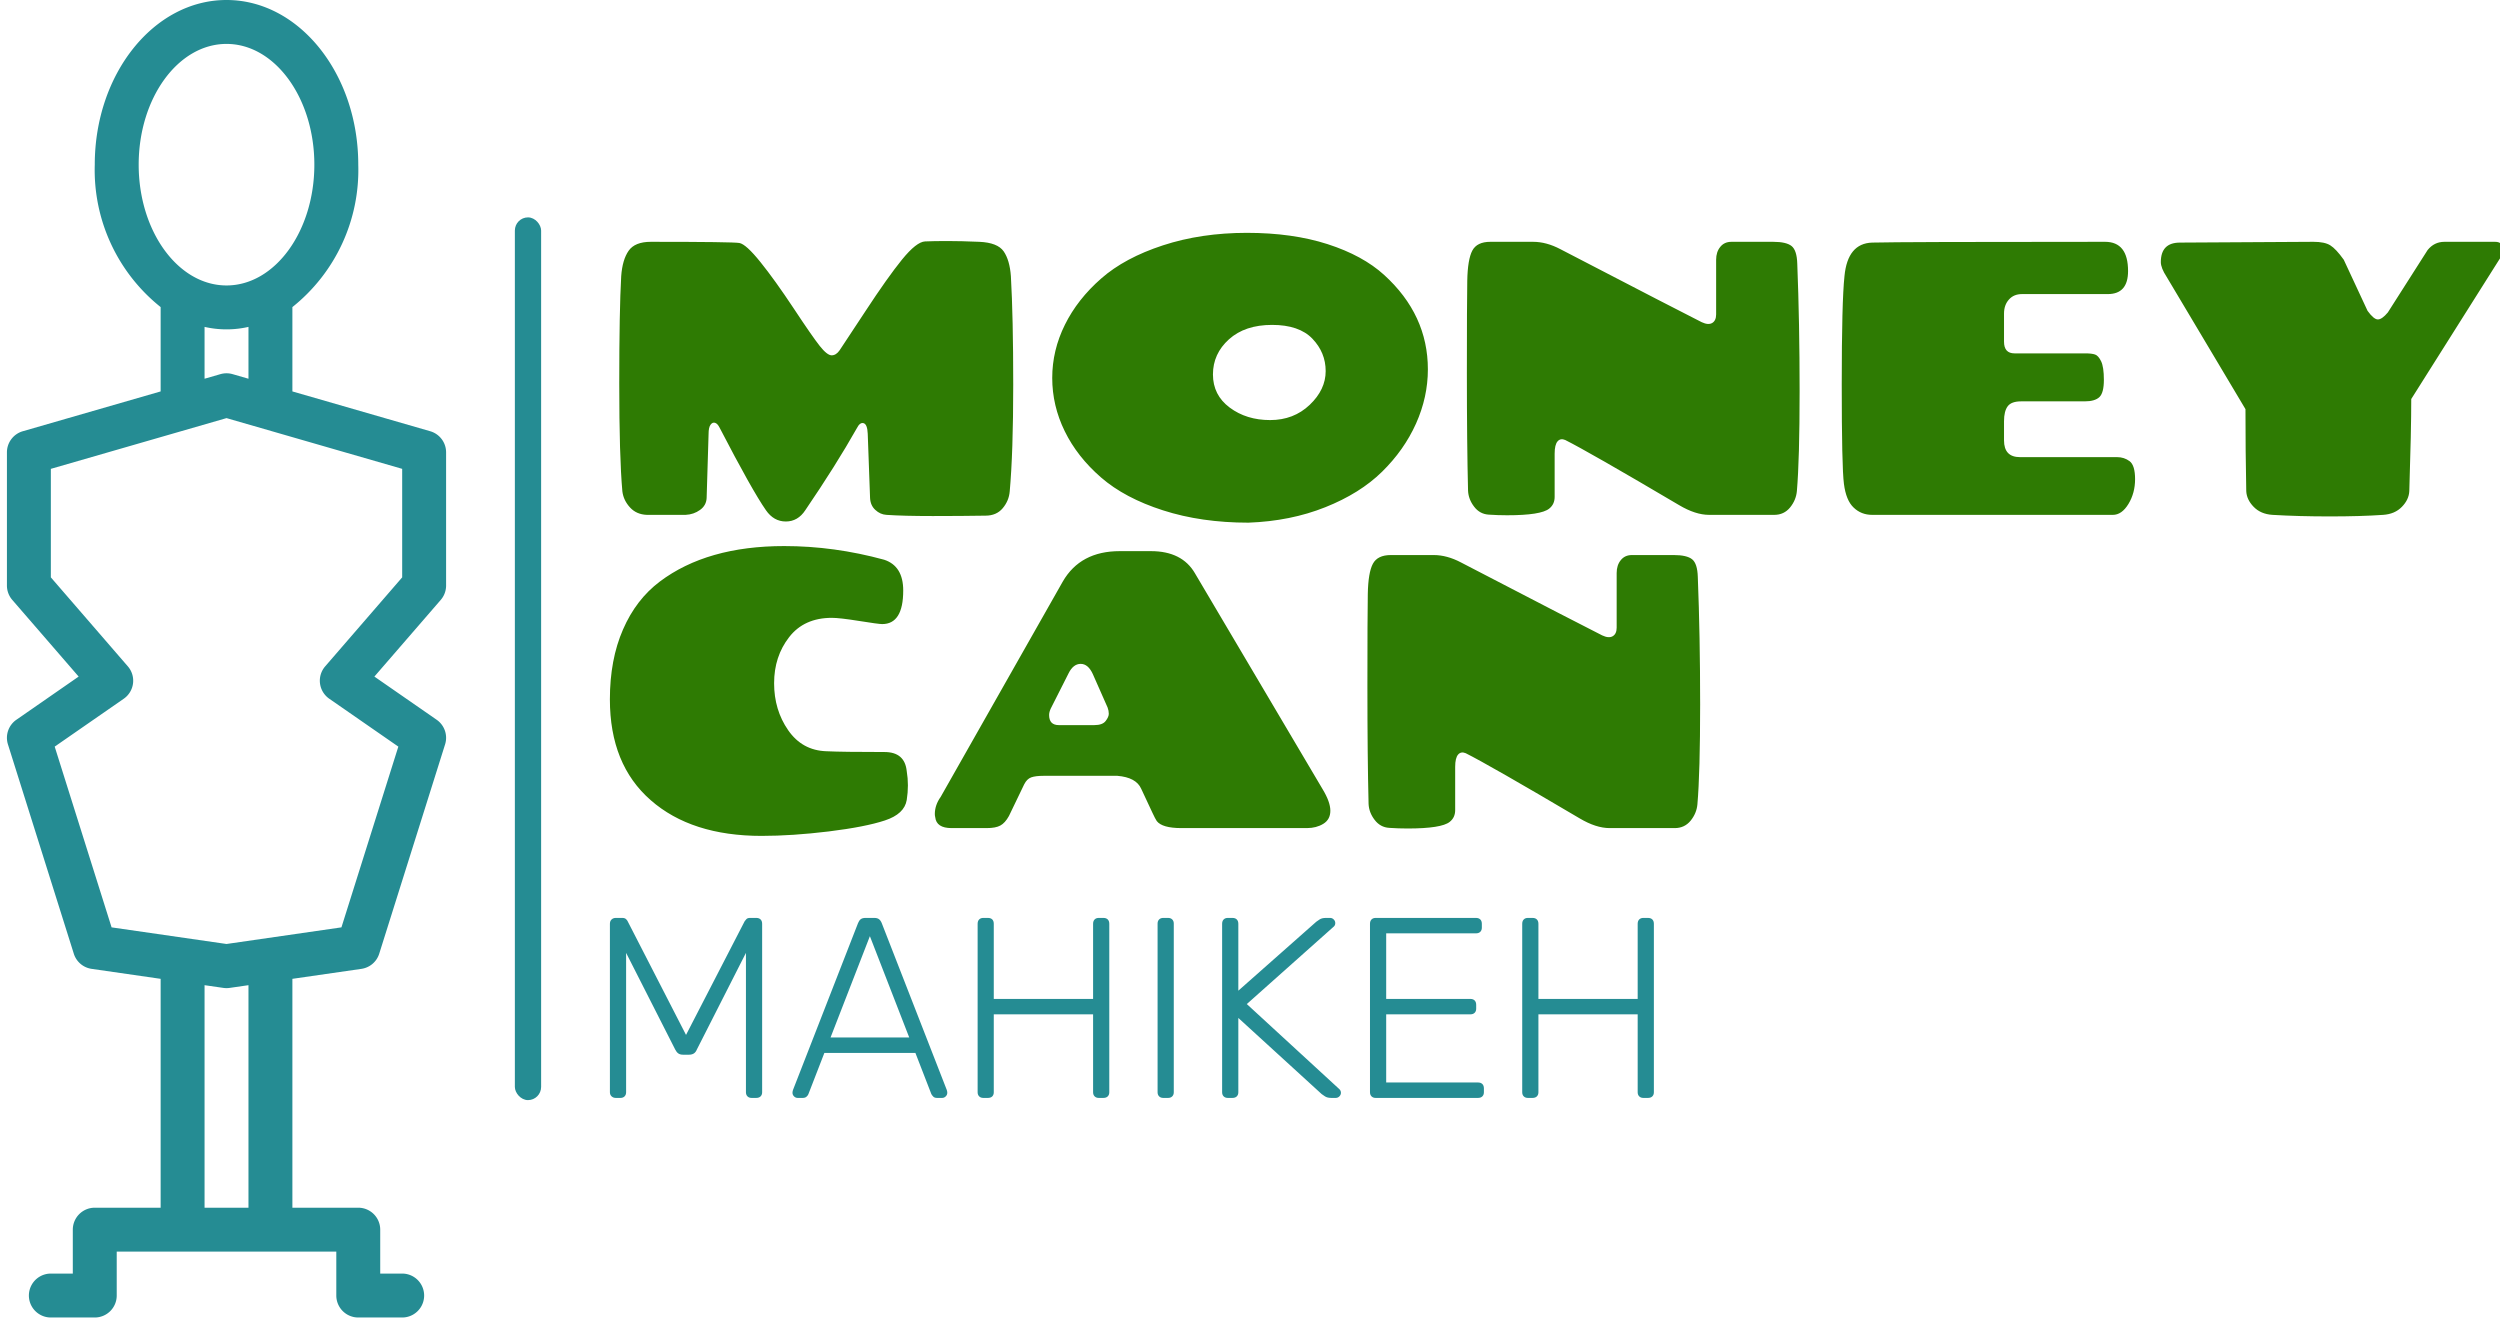 <svg xmlns="http://www.w3.org/2000/svg" version="1.1" xmlns:xlink="http://www.w3.org/1999/xlink" xmlns:svgjs="http://svgjs.dev/svgjs" width="1000" height="527" viewBox="0 0 1000 527"><g transform="matrix(1,0,0,1,1.751,0.002)"><svg viewBox="0 0 379 200" data-background-color="#ffffff" preserveAspectRatio="xMidYMid meet" height="527" width="1000" xmlns="http://www.w3.org/2000/svg" xmlns:xlink="http://www.w3.org/1999/xlink"><g id="tight-bounds" transform="matrix(1,0,0,1,0.134,-0.001)"><svg viewBox="0 0 378.897 200" height="200" width="378.897"><g><svg viewBox="0 0 521.499 275.272" height="200" width="378.897"><g><rect width="5.488" height="184.433" x="106.124" y="45.42" fill="#258c93" opacity="1" stroke-width="0" stroke="transparent" fill-opacity="1" class="rect-o-0" data-fill-palette-color="primary" rx="1%" id="o-0" data-palette-color="#258c93"></rect></g><g transform="matrix(1,0,0,1,125.979,45.879)"><svg viewBox="0 0 395.52 183.515" height="183.515" width="395.52"><g><svg viewBox="0 0 395.52 183.515" height="183.515" width="395.52"><g><svg viewBox="0 0 395.52 131.54" height="131.54" width="395.52"><g transform="matrix(1,0,0,1,0,0)"><svg width="395.52" viewBox="1.2 -36.15 242.65 77.3" height="131.54" data-palette-color="#2e7b03"><svg></svg><svg></svg><g class="undefined-text-0" data-fill-palette-color="primary" id="text-0"><path xmlns="http://www.w3.org/2000/svg" d="M20.5-32.4c1.233 1.533 2.65 3.507 4.25 5.92 1.6 2.42 2.717 4.03 3.35 4.83 0.633 0.8 1.143 1.2 1.53 1.2 0.38 0 0.72-0.217 1.02-0.65 0.3-0.433 1.4-2.1 3.3-5 1.9-2.9 3.467-5.11 4.7-6.63 1.233-1.513 2.217-2.287 2.95-2.32 0.733-0.033 1.683-0.05 2.85-0.05 1.167 0 2.533 0.033 4.1 0.1 1.567 0.067 2.61 0.477 3.13 1.23 0.513 0.747 0.82 1.803 0.92 3.17v0c0.2 3.5 0.3 8.14 0.3 13.92 0 5.787-0.15 10.347-0.45 13.68v0c-0.067 0.8-0.367 1.517-0.9 2.15-0.533 0.633-1.267 0.95-2.2 0.95v0c-2.033 0.033-4.29 0.05-6.77 0.05-2.487 0-4.463-0.05-5.93-0.15v0c-0.533-0.033-1.007-0.243-1.42-0.63-0.42-0.38-0.647-0.887-0.68-1.52v0l-0.3-8.25c-0.033-0.8-0.207-1.25-0.52-1.35-0.32-0.1-0.613 0.117-0.88 0.65v0c-1.767 3.133-3.967 6.633-6.6 10.5v0c-0.633 0.967-1.467 1.45-2.5 1.45-1.033 0-1.883-0.483-2.55-1.45v0c-1.167-1.667-3.15-5.2-5.95-10.6v0c-0.167-0.333-0.357-0.533-0.57-0.6-0.22-0.067-0.413 0.017-0.58 0.25-0.167 0.233-0.25 0.617-0.25 1.15v0l-0.25 8.25c-0.033 0.633-0.317 1.14-0.85 1.52-0.533 0.387-1.15 0.597-1.85 0.63v0h-4.95c-0.9-0.033-1.623-0.35-2.17-0.95-0.553-0.6-0.88-1.283-0.98-2.05v0c-0.267-2.967-0.4-7.573-0.4-13.82 0-6.253 0.083-10.847 0.25-13.78v0c0.1-1.4 0.417-2.483 0.95-3.25 0.533-0.767 1.483-1.15 2.85-1.15v0c7 0 10.783 0.05 11.35 0.15 0.567 0.1 1.467 0.917 2.7 2.45zM83.05 1v0c-4.033 0-7.683-0.527-10.95-1.58-3.267-1.047-5.917-2.453-7.95-4.22-2.033-1.767-3.583-3.743-4.65-5.93-1.067-2.18-1.6-4.453-1.6-6.82 0-2.367 0.543-4.643 1.63-6.83 1.08-2.18 2.63-4.153 4.65-5.92 2.013-1.767 4.653-3.183 7.92-4.25 3.267-1.067 6.85-1.6 10.75-1.6 3.9 0 7.35 0.483 10.35 1.45 3 0.967 5.417 2.283 7.25 3.95v0c3.733 3.4 5.6 7.433 5.6 12.1v0c0 2.367-0.507 4.683-1.52 6.95-1.02 2.267-2.47 4.323-4.35 6.17-1.887 1.853-4.313 3.37-7.28 4.55-2.967 1.187-6.25 1.847-9.85 1.98zM92.95-18.43c0-1.58-0.567-2.963-1.7-4.15-1.133-1.18-2.857-1.77-5.17-1.77-2.32 0-4.163 0.617-5.53 1.85-1.367 1.233-2.05 2.733-2.05 4.5 0 1.767 0.717 3.183 2.15 4.25 1.433 1.067 3.16 1.6 5.18 1.6 2.013 0 3.703-0.65 5.07-1.95 1.367-1.3 2.05-2.743 2.05-4.33zM144.95-35v0h5.35c1.133 0 1.927 0.183 2.38 0.55 0.447 0.367 0.687 1.117 0.72 2.25v0c0.2 5.067 0.3 10.517 0.3 16.35 0 5.833-0.117 10.1-0.35 12.8v0c-0.067 0.767-0.357 1.467-0.87 2.1-0.52 0.633-1.197 0.95-2.03 0.95v0h-8.35c-1.167 0-2.45-0.417-3.85-1.25v0c-7.733-4.567-12.6-7.35-14.6-8.35v0c-0.4-0.167-0.723-0.11-0.97 0.17-0.253 0.287-0.38 0.813-0.38 1.58v0 5.55c0 0.633-0.233 1.133-0.7 1.5v0c-0.7 0.567-2.5 0.85-5.4 0.85v0c-0.8 0-1.583-0.027-2.35-0.08-0.767-0.047-1.39-0.387-1.87-1.02-0.487-0.633-0.747-1.317-0.78-2.05v0c-0.1-4-0.15-9.027-0.15-15.08 0-6.047 0.017-9.987 0.05-11.82 0.033-1.833 0.25-3.127 0.65-3.88 0.4-0.747 1.167-1.12 2.3-1.12v0h5.5c1.133 0 2.3 0.317 3.5 0.95v0c10.333 5.367 16.367 8.483 18.1 9.35v0c0.567 0.267 1.017 0.3 1.35 0.1 0.333-0.2 0.5-0.567 0.5-1.1v0-7c0-0.667 0.177-1.217 0.53-1.65 0.347-0.433 0.82-0.65 1.42-0.65zM163 0c-0.933 0-1.723-0.31-2.37-0.93-0.653-0.613-1.07-1.63-1.25-3.05-0.187-1.413-0.28-5.663-0.28-12.75 0-7.08 0.117-11.703 0.35-13.87v0c0.267-2.8 1.45-4.233 3.55-4.3v0c2.4-0.067 12.35-0.1 29.85-0.1v0c1.967 0 2.95 1.25 2.95 3.75v0c0 1.967-0.867 2.95-2.6 2.95v0h-11c-0.7 0-1.257 0.233-1.67 0.7-0.42 0.467-0.63 1.067-0.63 1.8v0 3.6c0 1 0.45 1.5 1.35 1.5v0h9.1c0.533 0 0.943 0.05 1.23 0.15 0.28 0.1 0.537 0.39 0.77 0.87 0.233 0.487 0.35 1.28 0.35 2.38 0 1.1-0.19 1.833-0.57 2.2-0.387 0.367-1.013 0.55-1.88 0.55v0h-8.15c-0.833 0-1.407 0.207-1.72 0.62-0.32 0.42-0.48 1.063-0.48 1.93v0 2.45c0 1.433 0.683 2.15 2.05 2.15v0h12.45c0.6 0 1.133 0.173 1.6 0.52 0.467 0.353 0.7 1.12 0.7 2.3 0 1.187-0.283 2.247-0.85 3.18-0.567 0.933-1.233 1.4-2 1.4v0zM236.35-35h6.5c0.667 0 1 0.333 1 1v0c0 0.433-0.183 0.9-0.55 1.4v0l-11.2 17.75c0 2.7-0.083 6.633-0.25 11.8v0c-0.033 0.733-0.35 1.407-0.95 2.02-0.6 0.62-1.4 0.963-2.4 1.03v0c-1.9 0.133-4.183 0.2-6.85 0.2-2.667 0-5.117-0.067-7.35-0.2v0c-1-0.067-1.8-0.41-2.4-1.03-0.6-0.613-0.917-1.287-0.95-2.02v0c-0.067-3.367-0.1-6.867-0.1-10.5v0l-10.1-16.95c-0.5-0.767-0.75-1.4-0.75-1.9v0c0-1.667 0.817-2.5 2.45-2.5v0l17.1-0.1c0.967 0 1.69 0.15 2.17 0.45 0.487 0.3 1.063 0.917 1.73 1.85v0l3.05 6.55c0.533 0.733 0.973 1.1 1.32 1.1 0.353 0 0.78-0.3 1.28-0.9v0l5.1-8c0.567-0.7 1.283-1.05 2.15-1.05z" fill="#2e7b03" fill-rule="nonzero" stroke="none" stroke-width="1" stroke-linecap="butt" stroke-linejoin="miter" stroke-miterlimit="10" stroke-dasharray="" stroke-dashoffset="0" font-family="none" font-weight="none" font-size="none" text-anchor="none" style="mix-blend-mode: normal" data-fill-palette-color="primary" opacity="1"></path><path xmlns="http://www.w3.org/2000/svg" d="M20.65 41.15v0c-6 0-10.74-1.527-14.22-4.58-3.487-3.047-5.23-7.353-5.23-12.92v0c0-3.4 0.56-6.383 1.68-8.95 1.113-2.567 2.687-4.617 4.72-6.15v0c4.033-3.033 9.35-4.55 15.95-4.55v0c4.267 0 8.533 0.583 12.8 1.75v0c1.633 0.533 2.45 1.85 2.45 3.95v0c0 2.867-0.9 4.3-2.7 4.3v0c-0.3 0-1.283-0.133-2.95-0.4-1.667-0.267-2.833-0.4-3.5-0.4v0c-2.367 0-4.19 0.823-5.47 2.47-1.287 1.653-1.93 3.623-1.93 5.91 0 2.28 0.6 4.287 1.8 6.02 1.2 1.733 2.833 2.633 4.9 2.7v0c1.4 0.067 3.883 0.1 7.45 0.1v0c1.733 0 2.683 0.817 2.85 2.45v0c0.1 0.6 0.15 1.207 0.15 1.82 0 0.62-0.05 1.247-0.15 1.88v0c-0.2 1.2-1.133 2.073-2.8 2.62-1.667 0.553-4.067 1.023-7.2 1.41-3.133 0.38-6 0.57-8.6 0.57zM76.2 7.5v0l16.35 27.65c0.667 1.1 1 2.023 1 2.77 0 0.753-0.3 1.313-0.9 1.68-0.6 0.367-1.3 0.55-2.1 0.55v0h-16.1c-1.633 0-2.683-0.3-3.15-0.9v0c-0.133-0.2-0.317-0.55-0.55-1.05v0l-1.45-3.1c-0.433-0.967-1.45-1.517-3.05-1.65v0h-9.45c-0.7 0-1.233 0.067-1.6 0.2-0.367 0.133-0.667 0.433-0.9 0.9v0l-1.95 4.05c-0.333 0.6-0.7 1.007-1.1 1.22-0.4 0.22-0.983 0.33-1.75 0.33v0h-4.5c-1.3 0-2-0.467-2.1-1.4v0c-0.033-0.133-0.05-0.267-0.05-0.4v0c0-0.767 0.25-1.5 0.75-2.2v0l15.65-27.6c1.5-2.6 3.933-3.9 7.3-3.9v0h4c2.667 0 4.55 0.95 5.65 2.85zM60 20.3v0l-2.3 4.55c-0.133 0.3-0.2 0.567-0.2 0.8v0c0 0.867 0.417 1.3 1.25 1.3v0h4.55c0.7 0 1.183-0.177 1.45-0.53 0.267-0.347 0.4-0.653 0.4-0.92 0-0.267-0.05-0.533-0.15-0.8v0l-1.9-4.3c-0.4-0.867-0.917-1.3-1.55-1.3-0.633 0-1.15 0.4-1.55 1.2zM132.2 5.15v0h5.35c1.133 0 1.927 0.183 2.38 0.55 0.447 0.367 0.687 1.117 0.72 2.25v0c0.2 5.067 0.3 10.517 0.3 16.35 0 5.833-0.117 10.1-0.35 12.8v0c-0.067 0.767-0.357 1.467-0.87 2.1-0.52 0.633-1.197 0.95-2.03 0.95v0h-8.35c-1.167 0-2.45-0.417-3.85-1.25v0c-7.733-4.567-12.6-7.35-14.6-8.35v0c-0.4-0.167-0.723-0.11-0.97 0.17-0.253 0.287-0.38 0.813-0.38 1.58v0 5.55c0 0.633-0.233 1.133-0.7 1.5v0c-0.7 0.567-2.5 0.85-5.4 0.85v0c-0.8 0-1.583-0.027-2.35-0.08-0.767-0.047-1.39-0.387-1.87-1.02-0.487-0.633-0.747-1.317-0.78-2.05v0c-0.1-4-0.15-9.027-0.15-15.08 0-6.047 0.017-9.987 0.05-11.82 0.033-1.833 0.25-3.127 0.65-3.88 0.4-0.747 1.167-1.12 2.3-1.12v0h5.5c1.133 0 2.3 0.317 3.5 0.95v0c10.333 5.367 16.367 8.483 18.1 9.35v0c0.567 0.267 1.017 0.3 1.35 0.1 0.333-0.2 0.5-0.567 0.5-1.1v0-7c0-0.667 0.177-1.217 0.53-1.65 0.347-0.433 0.82-0.65 1.42-0.65z" fill="#2e7b03" fill-rule="nonzero" stroke="none" stroke-width="1" stroke-linecap="butt" stroke-linejoin="miter" stroke-miterlimit="10" stroke-dasharray="" stroke-dashoffset="0" font-family="none" font-weight="none" font-size="none" text-anchor="none" style="mix-blend-mode: normal" data-fill-palette-color="primary" opacity="1"></path></g></svg></g></svg></g><g transform="matrix(1,0,0,1,0,145.906)"><svg viewBox="0 0 218.131 37.609" height="37.609" width="218.131"><g transform="matrix(1,0,0,1,0,0)"><svg width="218.131" viewBox="4.7 -35 202.99 35" height="37.609" data-palette-color="#2e7b03"><path d="M6.75 0L5.85 0Q5.35 0 5.03-0.3 4.7-0.6 4.7-1.1L4.7-1.1 4.7-33.85Q4.7-34.4 5.03-34.7 5.35-35 5.85-35L5.85-35 7.1-35Q7.6-35 7.85-34.75 8.1-34.5 8.15-34.35L8.15-34.35 19.5-12.25 30.9-34.35Q31-34.5 31.23-34.75 31.45-35 31.95-35L31.95-35 33.15-35Q33.7-35 34-34.7 34.3-34.4 34.3-33.85L34.3-33.85 34.3-1.1Q34.3-0.6 34-0.3 33.7 0 33.15 0L33.15 0 32.25 0Q31.75 0 31.45-0.3 31.15-0.6 31.15-1.1L31.15-1.1 31.15-28.2 21.6-9.4Q21.4-8.9 21.03-8.65 20.65-8.4 20.05-8.4L20.05-8.4 18.95-8.4Q18.35-8.4 18-8.65 17.65-8.9 17.4-9.4L17.4-9.4 7.85-28.2 7.85-1.1Q7.85-0.6 7.55-0.3 7.25 0 6.75 0L6.75 0ZM42.2 0L41.2 0Q40.8 0 40.5-0.3 40.2-0.6 40.2-1L40.2-1Q40.2-1.25 40.3-1.55L40.3-1.55 52.95-34Q53.15-34.5 53.47-34.75 53.8-35 54.4-35L54.4-35 56.1-35Q56.7-35 57.02-34.75 57.35-34.5 57.55-34L57.55-34 70.2-1.55Q70.3-1.25 70.3-1L70.3-1Q70.3-0.6 70-0.3 69.7 0 69.3 0L69.3 0 68.3 0Q67.8 0 67.55-0.28 67.3-0.55 67.2-0.75L67.2-0.75 64.1-8.75 46.4-8.75 43.3-0.75Q43.25-0.55 42.97-0.28 42.7 0 42.2 0L42.2 0ZM55.25-31.45L47.6-11.75 62.9-11.75 55.25-31.45ZM78.2 0L77.3 0Q76.8 0 76.5-0.3 76.2-0.6 76.2-1.1L76.2-1.1 76.2-33.85Q76.2-34.4 76.5-34.7 76.8-35 77.3-35L77.3-35 78.2-35Q78.75-35 79.05-34.7 79.34-34.4 79.34-33.85L79.34-33.85 79.34-19.25 98.65-19.25 98.65-33.85Q98.65-34.4 98.95-34.7 99.25-35 99.75-35L99.75-35 100.65-35Q101.2-35 101.5-34.7 101.8-34.4 101.8-33.85L101.8-33.85 101.8-1.1Q101.8-0.6 101.5-0.3 101.2 0 100.65 0L100.65 0 99.75 0Q99.25 0 98.95-0.3 98.65-0.6 98.65-1.1L98.65-1.1 98.65-16.25 79.34-16.25 79.34-1.1Q79.34-0.6 79.05-0.3 78.75 0 78.2 0L78.2 0ZM113.24 0L112.29 0Q111.79 0 111.49-0.3 111.19-0.6 111.19-1.1L111.19-1.1 111.19-33.9Q111.19-34.4 111.49-34.7 111.79-35 112.29-35L112.29-35 113.24-35Q113.74-35 114.04-34.7 114.34-34.4 114.34-33.9L114.34-33.9 114.34-1.1Q114.34-0.6 114.04-0.3 113.74 0 113.24 0L113.24 0ZM125.74 0L124.84 0Q124.34 0 124.04-0.3 123.74-0.6 123.74-1.1L123.74-1.1 123.74-33.85Q123.74-34.4 124.04-34.7 124.34-35 124.84-35L124.84-35 125.74-35Q126.29-35 126.59-34.7 126.89-34.4 126.89-33.85L126.89-33.85 126.89-20.85 142.04-34.25Q142.24-34.4 142.69-34.7 143.14-35 143.94-35L143.94-35 144.74-35Q145.14-35 145.44-34.7 145.74-34.4 145.74-34L145.74-34Q145.74-33.6 145.49-33.35L145.49-33.35 128.54-18.25 146.54-1.7Q146.84-1.4 146.84-1L146.84-1Q146.84-0.6 146.54-0.3 146.24 0 145.84 0L145.84 0 144.99 0Q144.19 0 143.74-0.3 143.29-0.6 143.09-0.75L143.09-0.75 126.89-15.55 126.89-1.1Q126.89-0.6 126.59-0.3 126.29 0 125.74 0L125.74 0ZM173.49 0L153.59 0Q153.09 0 152.79-0.3 152.49-0.6 152.49-1.1L152.49-1.1 152.49-33.85Q152.49-34.4 152.79-34.7 153.09-35 153.59-35L153.59-35 173.09-35Q173.64-35 173.94-34.7 174.24-34.4 174.24-33.85L174.24-33.85 174.24-33.1Q174.24-32.6 173.94-32.3 173.64-32 173.09-32L173.09-32 155.64-32 155.64-19.25 171.99-19.25Q172.54-19.25 172.84-18.95 173.14-18.65 173.14-18.1L173.14-18.1 173.14-17.35Q173.14-16.85 172.84-16.55 172.54-16.25 171.99-16.25L171.99-16.25 155.64-16.25 155.64-3 173.49-3Q174.04-3 174.34-2.7 174.64-2.4 174.64-1.85L174.64-1.85 174.64-1.1Q174.64-0.6 174.34-0.3 174.04 0 173.49 0L173.49 0ZM184.09 0L183.19 0Q182.69 0 182.39-0.3 182.09-0.6 182.09-1.1L182.09-1.1 182.09-33.85Q182.09-34.4 182.39-34.7 182.69-35 183.19-35L183.19-35 184.09-35Q184.64-35 184.94-34.7 185.24-34.4 185.24-33.85L185.24-33.85 185.24-19.25 204.54-19.25 204.54-33.85Q204.54-34.4 204.84-34.7 205.14-35 205.64-35L205.64-35 206.54-35Q207.09-35 207.39-34.7 207.69-34.4 207.69-33.85L207.69-33.85 207.69-1.1Q207.69-0.6 207.39-0.3 207.09 0 206.54 0L206.54 0 205.64 0Q205.14 0 204.84-0.3 204.54-0.6 204.54-1.1L204.54-1.1 204.54-16.25 185.24-16.25 185.24-1.1Q185.24-0.6 184.94-0.3 184.64 0 184.09 0L184.09 0Z" opacity="1" transform="matrix(1,0,0,1,0,0)" fill="#258c93" class="undefined-text-1" data-fill-palette-color="secondary" id="text-1"></path></svg></g></svg></g></svg></g></svg></g><g><svg viewBox="0 0 91.758 275.272" height="275.272" width="91.758"><g><svg xmlns="http://www.w3.org/2000/svg" viewBox="22 2 20 60" x="0" y="0" height="275.272" width="91.758" class="icon-icon-0" data-fill-palette-color="accent" id="icon-0"><path d="M42 28.666V22.6a1.001 1.001 0 0 0-0.723-0.961L35 19.826V15.985A7.986 7.986 0 0 0 38 9.5C38 5.364 35.309 2 32 2s-6 3.364-6 7.5a7.986 7.986 0 0 0 3 6.485v3.841l-6.277 1.813A1.001 1.001 0 0 0 22 22.6v6.066a1 1 0 0 0 0.244 0.655l3.022 3.491-2.835 1.966a1 1 0 0 0-0.385 1.122l3 9.534a1 1 0 0 0 0.811 0.689L29 46.577V57H26a1 1 0 0 0-1 1v2H24a1 1 0 0 0 0 2h2a1 1 0 0 0 1-1V59H37v2a1 1 0 0 0 1 1h2a1 1 0 0 0 0-2H39V58a1 1 0 0 0-1-1H35V46.577l3.143-0.454a1 1 0 0 0 0.811-0.689l3-9.534a1 1 0 0 0-0.385-1.122l-2.835-1.966 3.022-3.491A1 1 0 0 0 42 28.666ZM28 9.5C28 6.467 29.794 4 32 4s4 2.467 4 5.5S34.206 15 32 15 28 12.533 28 9.5Zm3 7.387a4.485 4.485 0 0 0 2 0v2.361l-0.723-0.209a1.009 1.009 0 0 0-0.554 0L31 19.248ZM33 57H31V46.866l0.857 0.124a0.992 0.992 0 0 0 0.286 0L33 46.866Zm7-28.706l-3.506 4.052a0.999 0.999 0 0 0 0.187 1.476l3.144 2.18-2.591 8.231L32 44.99l-5.234-0.757-2.591-8.231 3.144-2.18a0.999 0.999 0 0 0 0.187-1.476L24 28.294V23.352l8-2.311 8 2.311Z" fill="#258c93" data-fill-palette-color="accent"></path></svg></g></svg></g></svg></g><defs></defs></svg><rect width="378.897" height="200" fill="#258c93" stroke="#258c93" visibility="hidden"></rect></g></svg></g></svg>